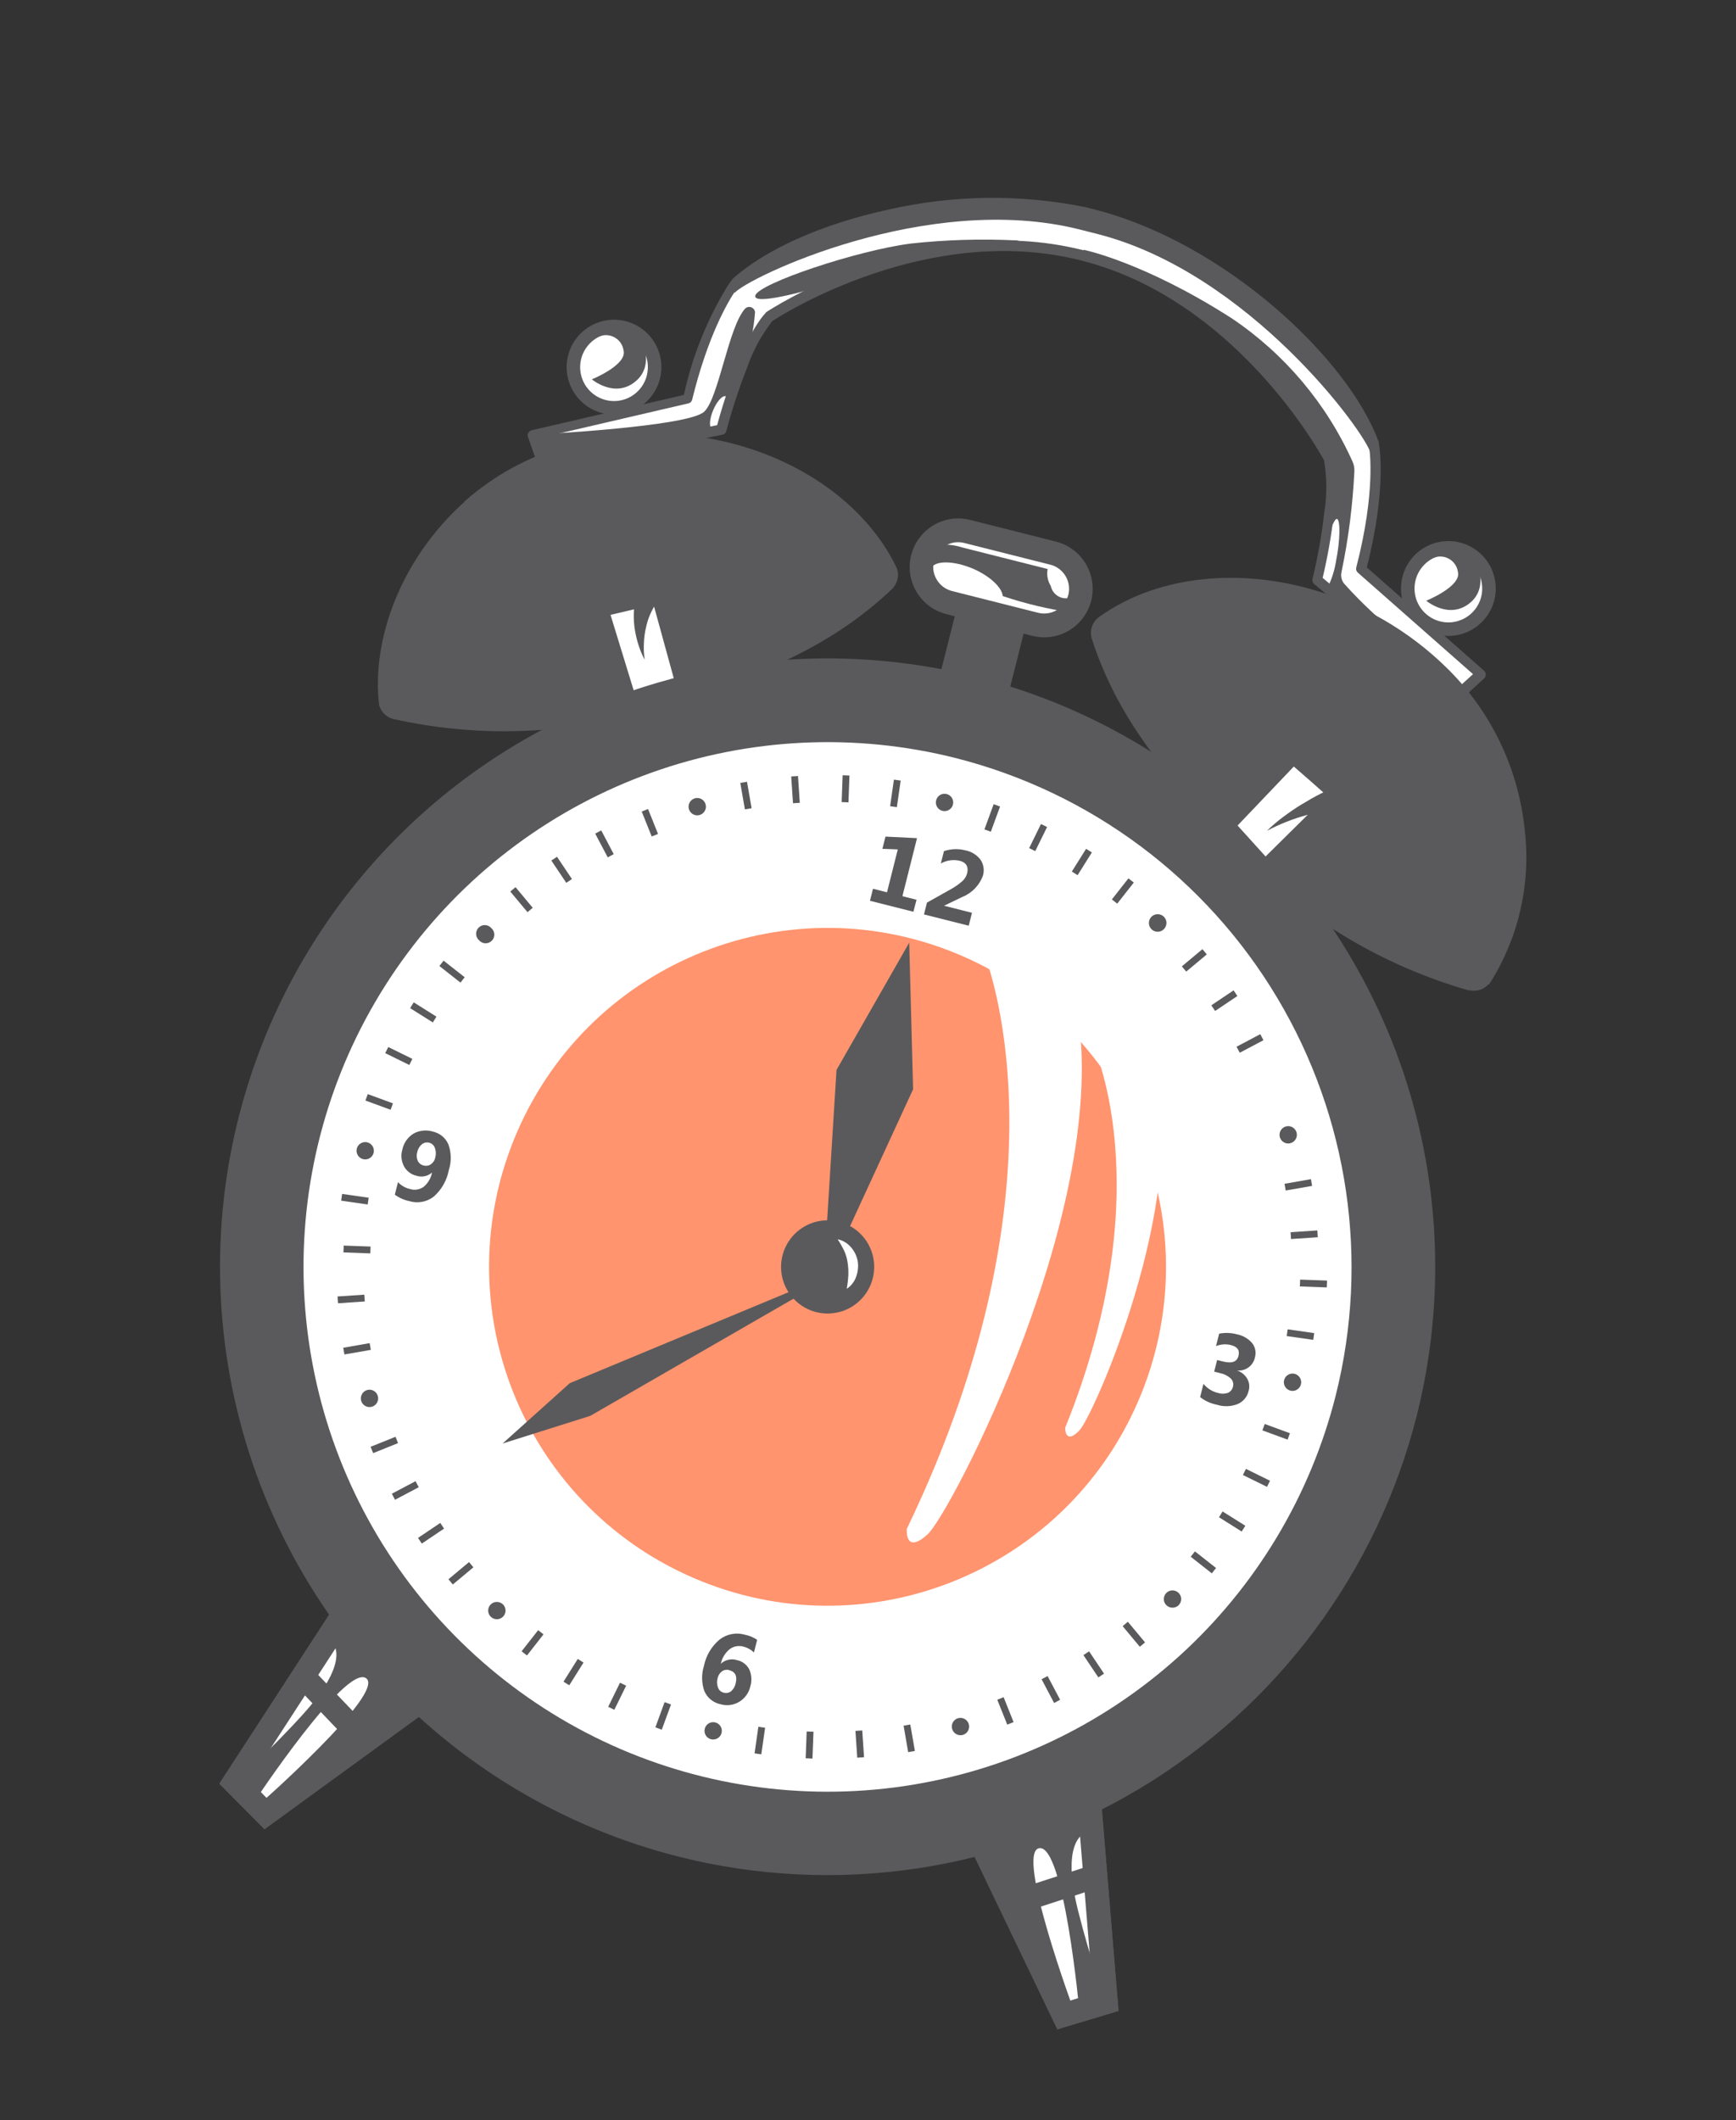 <svg width="86" height="105" viewBox="0 0 86 105" fill="none" xmlns="http://www.w3.org/2000/svg">
<rect x="0" y="0" width="86" height="105" fill="#333333" stroke="none"/>
<g clip-path="url(#clip0_0_677)">
<path d="M73.375 33.376L72.17 34.477L66.031 29.343L65.274 28.709C65.534 27.618 65.73 26.513 65.859 25.399C66.078 23.4 65.835 22.668 65.835 22.668C65.835 22.668 61.638 14.641 53.6 12.613C45.562 10.585 38.066 15.662 38.066 15.662C38.066 15.662 37.505 16.191 36.752 18.054C36.336 19.096 35.984 20.162 35.7 21.247L26.891 23.052L26.351 21.512L34.025 19.752C34.821 16.59 35.779 14.879 36.206 14.274C36.264 14.182 36.328 14.094 36.398 14.011C37.996 12.567 40.818 11.309 44.041 10.613C47.205 9.894 50.484 9.852 53.665 10.491L54.082 10.596C60.478 12.21 66.588 17.938 68.034 21.998C68.034 21.998 68.462 24.091 67.407 28.175L73.325 33.364L73.375 33.376Z" fill="white"/>
<path d="M72.108 34.725C72.072 34.723 72.036 34.714 72.003 34.699L65.104 28.924C65.069 28.894 65.043 28.855 65.028 28.811C65.013 28.768 65.01 28.721 65.019 28.676C65.281 27.596 65.475 26.501 65.602 25.397C65.742 24.536 65.739 23.657 65.592 22.797C65.34 22.332 61.162 14.816 53.55 12.896C45.939 10.976 38.695 15.615 38.259 15.901C37.723 16.589 37.304 17.361 37.019 18.185C36.613 19.219 36.266 20.275 35.98 21.349C35.968 21.394 35.944 21.435 35.91 21.466C35.876 21.498 35.833 21.519 35.788 21.527L26.983 23.339C26.923 23.35 26.861 23.34 26.808 23.31C26.755 23.28 26.714 23.233 26.692 23.176L26.153 21.631C26.139 21.587 26.137 21.541 26.148 21.497C26.159 21.453 26.183 21.414 26.215 21.382C26.253 21.339 26.305 21.311 26.362 21.303L33.879 19.557C34.294 17.644 35.03 15.814 36.054 14.146C36.179 13.961 36.255 13.869 36.263 13.861C36.264 13.85 36.266 13.84 36.27 13.831C37.915 12.345 40.743 11.085 44.027 10.377C47.227 9.648 50.545 9.607 53.761 10.257L54.178 10.362C60.664 11.998 66.825 17.776 68.312 21.921L68.305 21.951C68.324 22.04 68.724 24.099 67.711 28.099L73.503 33.203C73.548 33.238 73.58 33.287 73.595 33.342C73.607 33.385 73.608 33.431 73.597 33.475C73.586 33.518 73.564 33.558 73.532 33.59L72.326 34.695C72.294 34.717 72.258 34.73 72.22 34.735C72.182 34.74 72.144 34.737 72.108 34.725ZM26.728 21.691L27.103 22.757L35.527 21.055C35.809 20.016 36.149 18.993 36.546 17.992C37.319 16.075 37.899 15.53 37.926 15.505L37.934 15.475C38.011 15.421 45.614 10.36 53.652 12.388C61.69 14.416 65.982 22.484 66.025 22.563L66.042 22.599C66.035 22.629 66.303 23.409 66.08 25.444C65.957 26.512 65.771 27.572 65.523 28.619L72.137 34.146L72.972 33.386L67.262 28.355C67.228 28.324 67.203 28.284 67.19 28.24C67.177 28.195 67.176 28.149 67.188 28.104C68.172 24.298 67.85 22.248 67.816 22.049C66.37 17.989 60.362 12.424 54.045 10.825L53.639 10.722C50.493 10.083 47.247 10.122 44.117 10.838C40.971 11.517 38.165 12.757 36.598 14.162C36.591 14.192 36.52 14.263 36.434 14.395C36.047 14.968 35.06 16.646 34.289 19.793C34.278 19.838 34.255 19.88 34.221 19.913C34.188 19.945 34.146 19.968 34.1 19.977L26.728 21.691Z" fill="#5A5A5C"/>
<path d="M29.927 20.133C31.003 20.405 32.095 19.752 32.367 18.674C32.638 17.597 31.985 16.503 30.909 16.232C29.833 15.96 28.74 16.613 28.469 17.691C28.198 18.768 28.85 19.862 29.927 20.133Z" fill="white"/>
<path d="M29.844 20.461C29.394 20.347 28.987 20.103 28.676 19.758C28.365 19.413 28.163 18.984 28.095 18.524C28.028 18.064 28.098 17.595 28.297 17.175C28.496 16.755 28.815 16.404 29.214 16.165C29.612 15.927 30.072 15.812 30.536 15.836C31 15.859 31.446 16.02 31.819 16.297C32.191 16.575 32.473 16.956 32.629 17.394C32.784 17.832 32.807 18.306 32.694 18.757C32.54 19.36 32.154 19.878 31.62 20.198C31.086 20.517 30.447 20.612 29.844 20.461ZM30.827 16.554C30.506 16.473 30.167 16.489 29.855 16.601C29.542 16.712 29.27 16.914 29.072 17.18C28.874 17.447 28.759 17.766 28.742 18.098C28.726 18.429 28.807 18.759 28.977 19.044C29.148 19.329 29.398 19.557 29.698 19.699C29.998 19.842 30.333 19.892 30.661 19.844C30.989 19.796 31.296 19.651 31.542 19.428C31.788 19.206 31.963 18.915 32.044 18.593C32.153 18.161 32.086 17.704 31.857 17.321C31.629 16.939 31.259 16.663 30.827 16.554Z" fill="#5A5A5C"/>
<path d="M29.717 16.649C29.841 16.604 29.973 16.588 30.104 16.601C30.235 16.614 30.362 16.657 30.474 16.725C30.587 16.793 30.683 16.886 30.756 16.996C30.828 17.107 30.875 17.232 30.892 17.362C31.066 18.077 29.321 18.787 29.321 18.787C29.321 18.787 30.456 19.744 31.483 18.889C32.511 18.035 31.695 16.625 31.695 16.625C31.695 16.625 30.777 15.892 29.917 16.23C29.057 16.567 29.717 16.649 29.717 16.649Z" fill="#5A5A5C"/>
<path d="M71.26 31.095C72.336 31.367 73.428 30.714 73.7 29.636C73.971 28.559 73.318 27.465 72.242 27.194C71.166 26.922 70.073 27.576 69.802 28.653C69.531 29.73 70.183 30.824 71.26 31.095Z" fill="white"/>
<path d="M71.178 31.423C70.728 31.31 70.322 31.065 70.01 30.721C69.699 30.376 69.497 29.947 69.429 29.488C69.362 29.028 69.431 28.559 69.63 28.139C69.829 27.719 70.147 27.368 70.546 27.129C70.944 26.89 71.403 26.775 71.867 26.798C72.33 26.821 72.777 26.981 73.149 27.257C73.522 27.534 73.805 27.915 73.961 28.352C74.118 28.79 74.141 29.264 74.029 29.714C73.876 30.319 73.491 30.838 72.956 31.159C72.422 31.479 71.782 31.574 71.178 31.423ZM72.161 27.517C71.84 27.436 71.501 27.452 71.188 27.563C70.875 27.675 70.603 27.877 70.405 28.144C70.207 28.41 70.093 28.73 70.076 29.062C70.06 29.394 70.142 29.723 70.313 30.008C70.483 30.293 70.735 30.521 71.035 30.663C71.335 30.805 71.671 30.855 71.999 30.805C72.327 30.756 72.634 30.611 72.879 30.388C73.125 30.164 73.299 29.873 73.379 29.55C73.485 29.119 73.416 28.663 73.188 28.283C72.96 27.902 72.591 27.627 72.161 27.517Z" fill="#5A5A5C"/>
<path d="M71.051 27.611C71.175 27.567 71.308 27.551 71.439 27.565C71.57 27.578 71.697 27.621 71.809 27.69C71.922 27.759 72.018 27.852 72.09 27.963C72.162 28.074 72.208 28.199 72.225 28.33C72.399 29.044 70.655 29.75 70.655 29.75C70.655 29.75 71.79 30.707 72.821 29.858C73.852 29.01 73.033 27.594 73.033 27.594C73.033 27.594 72.117 26.835 71.251 27.192C70.386 27.549 71.051 27.611 71.051 27.611Z" fill="#5A5A5C"/>
<path d="M37.404 15.447C37.395 15.395 37.373 15.346 37.34 15.306C37.306 15.265 37.262 15.235 37.212 15.217C37.162 15.2 37.109 15.196 37.057 15.207C37.006 15.217 36.958 15.242 36.919 15.277C36.088 16.171 35.602 19.733 34.883 20.391C34.072 21.137 26.652 21.514 26.416 21.528L26.957 23.069L35.765 21.263C36.05 20.178 36.401 19.112 36.817 18.071C37.145 17.231 37.343 16.346 37.404 15.447ZM35.901 20.558C35.71 21.001 35.431 21.311 35.275 21.24C35.119 21.169 35.144 20.758 35.329 20.314C35.515 19.87 35.798 19.561 35.956 19.627C36.113 19.693 36.087 20.109 35.901 20.558Z" fill="#5A5A5C"/>
<path d="M37.417 14.638C37.292 15.134 39.858 14.451 41.228 14.016C42.375 13.518 43.558 13.111 44.768 12.797C46.543 12.39 48.357 12.173 50.178 12.151C50.178 12.151 50.73 11.926 50.33 11.904C48.591 11.821 46.848 11.873 45.117 12.062C42.452 12.403 37.561 14.046 37.417 14.638Z" fill="#5A5A5C"/>
<path d="M68.091 21.981C67.368 19.951 65.474 17.504 62.97 15.363C60.523 13.227 57.654 11.634 54.548 10.688L53.715 10.478C50.535 9.839 47.255 9.88 44.092 10.6C40.868 11.296 38.047 12.553 36.449 13.998C36.379 14.081 36.314 14.169 36.256 14.261L36.396 14.502C37.014 13.765 45.92 9.456 53.492 11.366L54.325 11.577C61.897 13.487 67.703 21.509 67.899 22.45L68.136 22.304C68.111 22.087 68.091 21.981 68.091 21.981Z" fill="#5A5A5C"/>
<path d="M69.675 31.736C68.55 30.892 67.511 29.938 66.574 28.889C66.515 28.81 66.475 28.719 66.454 28.623C66.434 28.527 66.434 28.427 66.456 28.331C66.802 26.68 67.015 25.004 67.096 23.319C67.099 23.162 67.068 23.007 67.005 22.863C65.71 19.982 63.635 17.521 61.014 15.761C56.673 12.977 53.683 12.37 53.683 12.37L53.622 12.613C61.64 14.636 65.856 22.669 65.856 22.669C65.856 22.669 66.099 23.4 65.881 25.399C65.751 26.513 65.556 27.618 65.295 28.709L65.454 28.833C65.44 28.457 65.468 28.079 65.537 27.709C65.677 26.899 66.05 25.669 66.228 25.698C66.405 25.726 66.398 26.738 66.184 27.798C66.114 28.238 65.98 28.664 65.786 29.065L66.059 29.276L66.048 29.321L72.186 34.455C72.186 34.455 72.5 34.048 69.675 31.736Z" fill="#5A5A5C"/>
<path d="M43.783 28.724C41.129 31.222 38.056 32.621 34.074 33.94C33.497 34.137 32.863 34.331 32.222 34.528C31.811 34.656 31.397 34.769 30.986 34.871C27.264 35.808 23.375 35.864 19.628 35.035C19.546 35.017 19.474 34.97 19.423 34.904C19.373 34.847 19.343 34.774 19.338 34.698C19.028 31.616 20.461 27.849 23.417 25.243C24.786 24.033 26.408 23.146 28.164 22.645C30.312 22.019 32.572 21.879 34.78 22.234C35.1 22.283 35.411 22.346 35.72 22.419C39.406 23.259 42.461 25.45 43.857 28.283C43.892 28.355 43.903 28.435 43.889 28.513C43.878 28.593 43.841 28.667 43.783 28.724Z" fill="#5A5A5C"/>
<path d="M19.524 35.616L19.484 35.606C19.282 35.556 19.102 35.442 18.97 35.281C18.882 35.172 18.817 35.046 18.779 34.91L18.765 34.775L18.756 34.688C18.451 31.27 20.115 27.424 23.015 24.851L23.026 24.806L23.076 24.777C24.5 23.53 26.182 22.614 28.002 22.097C30.234 21.451 32.581 21.304 34.876 21.667C35.224 21.729 35.547 21.789 35.85 21.86C39.721 22.742 42.91 25.051 44.383 28.041C44.476 28.22 44.508 28.425 44.474 28.623C44.436 28.834 44.334 29.028 44.181 29.178C41.409 31.81 38.208 33.214 34.256 34.518C33.68 34.711 33.067 34.905 32.394 35.105C31.976 35.237 31.545 35.355 31.119 35.458C27.318 36.409 23.349 36.463 19.524 35.616ZM23.755 25.724C21.152 28.04 19.672 31.467 19.906 34.498C23.517 35.273 27.259 35.205 30.84 34.301C31.245 34.202 31.653 34.089 32.053 33.968C32.717 33.761 33.319 33.569 33.895 33.377C37.64 32.136 40.679 30.812 43.271 28.394C41.928 25.79 39.067 23.77 35.602 22.975C35.314 22.902 35.026 22.829 34.697 22.799C32.573 22.462 30.402 22.598 28.337 23.195C26.668 23.668 25.126 24.507 23.821 25.651L23.782 25.699L23.755 25.724Z" fill="#5A5A5C"/>
<path d="M19.336 34.692C19.336 34.692 29.448 27.604 42.558 28.109C42.558 28.109 37.69 19.796 27.429 22.887C27.433 22.872 19.133 26.052 19.336 34.692Z" fill="#5A5A5C"/>
<path d="M41.946 28.187C41.946 28.187 38.329 32.374 34.904 33.658C31.48 34.943 23.591 34.937 20.779 33.747C23.112 32.25 25.657 31.113 28.327 30.373C32.631 29.22 38.456 28.267 38.456 28.267C37.684 29.625 36.712 30.858 35.572 31.926C35.572 31.926 39.03 29.964 40.213 28.156L41.946 28.187Z" fill="#5A5A5C"/>
<path d="M19.798 35.347L18.907 34.594C20.647 32.584 25.174 30.501 31.023 29.015C35.466 27.892 41.249 27.023 44.151 27.982L43.785 29.099C41.589 28.376 36.69 28.792 31.306 30.174C25.791 31.549 21.375 33.544 19.798 35.347Z" fill="#5A5A5C"/>
<path d="M34.084 33.968L32.796 29.262C32.314 29.372 30.001 29.887 29.509 30.042L31.031 35.035L34.084 33.968Z" fill="white"/>
<path d="M30.651 35.789L28.777 29.662L29.323 29.483C29.709 29.354 31.013 29.055 32.225 28.785L32.666 28.69L33.225 28.562L34.817 34.348L30.651 35.789ZM30.245 30.45L31.418 34.272L33.378 33.59L32.379 29.953C31.797 30.087 30.863 30.299 30.245 30.45Z" fill="#5A5A5C"/>
<path d="M32.648 29.678C32.498 29.873 32.369 30.083 32.264 30.305C32.15 30.538 32.065 30.784 32.011 31.038C31.946 31.3 31.909 31.569 31.899 31.839C31.883 32.117 31.896 32.396 31.937 32.672C31.802 32.418 31.692 32.152 31.61 31.877C31.523 31.594 31.462 31.305 31.426 31.012C31.39 30.706 31.386 30.397 31.416 30.091C31.446 29.77 31.51 29.454 31.606 29.146L32.648 29.678Z" fill="#5A5A5C"/>
<path d="M35.713 22.407C35.406 22.329 35.098 22.252 34.773 22.222C32.841 22.346 30.951 22.849 29.213 23.704C27.475 24.559 25.922 25.749 24.643 27.205L23.151 27.013C23.457 26.154 24.013 25.406 24.747 24.866C25.929 24.003 23.536 25.173 23.42 25.233C20.831 27.663 20.607 32.363 20.635 32.608C21.547 31.835 23.82 30.682 26.721 29.656C26.516 28.96 26.204 27.414 27.42 27.193C28.069 27.087 27.829 28.774 27.482 29.378C30.028 28.516 32.654 27.911 35.32 27.571C35.065 26.91 34.132 24.225 34.93 23.777C35.816 23.298 37.161 23.965 37.851 24.746C38.415 25.416 38.892 26.894 39.05 27.377C40.693 27.397 42.321 27.687 43.87 28.234C42.468 25.447 39.414 23.251 35.713 22.407ZM29.003 26.204C28.815 26.156 28.739 25.81 28.835 25.428C28.931 25.046 29.162 24.776 29.351 24.824C29.539 24.872 29.61 25.217 29.514 25.599C29.418 25.981 29.202 26.254 29.018 26.208L29.003 26.204Z" fill="#5A5A5C"/>
<path d="M17.191 79.673L11.617 88.26L13.165 89.817L20.969 84.126L17.191 79.673Z" fill="#5A5A5C"/>
<path d="M13.103 90.588L10.865 88.334L17.124 78.706L21.82 84.246L13.103 90.588ZM12.37 88.18L13.208 89.041L20.094 84.021L17.248 80.664L12.37 88.18Z" fill="#5A5A5C"/>
<path d="M12.588 89.238C12.588 89.238 17.121 82.4 18.134 83.11C19.148 83.819 12.774 89.422 12.774 89.422L12.588 89.238Z" fill="white"/>
<path d="M16.255 81.126C17.029 81.654 16.76 82.974 15.002 84.907C13.245 86.839 11.612 88.275 11.612 88.275L16.255 81.126Z" fill="white"/>
<path d="M13.103 90.588L10.865 88.334L17.124 78.706L21.82 84.246L13.103 90.588ZM12.37 88.18L13.208 89.041L20.094 84.021L17.248 80.664L12.37 88.18Z" fill="#5A5A5C"/>
<path d="M15.442 82.611L14.593 83.425L17.659 86.63L18.508 85.816L15.442 82.611Z" fill="#5A5A5C"/>
<path d="M53.946 88.947L54.788 99.152L52.692 99.79L48.515 91.076L53.946 88.947Z" fill="#5A5A5C"/>
<path d="M52.381 100.498L47.708 90.762L54.463 88.127L55.411 99.589L52.381 100.498ZM49.316 91.394L53.002 99.082L54.147 98.721L53.409 89.777L49.316 91.394Z" fill="#5A5A5C"/>
<path d="M53.468 99.553C53.468 99.553 52.715 91.381 51.492 91.526C50.268 91.672 53.222 99.628 53.222 99.628L53.468 99.553Z" fill="white"/>
<path d="M54.086 90.671C53.149 90.767 52.761 92.058 53.399 94.594C54.036 97.131 54.784 99.167 54.784 99.167L54.086 90.671Z" fill="white"/>
<path d="M52.381 100.498L47.708 90.762L54.463 88.127L55.411 99.589L52.381 100.498ZM49.316 91.394L53.002 99.082L54.147 98.721L53.409 89.777L49.316 91.394Z" fill="#5A5A5C"/>
<path d="M54.095 92.361L49.878 93.729L50.241 94.849L54.457 93.48L54.095 92.361Z" fill="#5A5A5C"/>
<path d="M50.288 30.666L48.012 30.092L47.076 33.81L49.352 34.384L50.288 30.666Z" fill="#5A5A5C"/>
<path d="M49.773 35.097L46.361 34.237L47.585 29.377L50.997 30.238L49.773 35.097ZM47.785 33.382L48.925 33.669L49.574 31.093L48.433 30.805L47.785 33.382Z" fill="#5A5A5C"/>
<path d="M53.485 29.599C53.418 29.871 53.287 30.124 53.104 30.337C52.977 30.487 52.825 30.614 52.656 30.714C52.451 30.834 52.224 30.912 51.989 30.943C51.754 30.974 51.515 30.959 51.286 30.897L47.032 29.823C46.638 29.724 46.288 29.496 46.039 29.175C45.79 28.853 45.656 28.458 45.658 28.051C45.659 27.905 45.678 27.759 45.715 27.617C45.762 27.428 45.839 27.248 45.944 27.084C46.094 26.845 46.298 26.645 46.539 26.5C46.956 26.262 47.45 26.197 47.914 26.319L52.173 27.393C52.342 27.435 52.503 27.502 52.651 27.593C52.988 27.792 53.251 28.095 53.401 28.457C53.552 28.818 53.581 29.219 53.485 29.599Z" fill="#5A5A5C"/>
<path d="M53.316 28.273C53.24 28.133 53.134 28.011 53.006 27.917C52.877 27.823 52.73 27.758 52.573 27.727L52.644 27.591C52.496 27.501 52.336 27.433 52.167 27.392L47.913 26.318C47.448 26.197 46.955 26.262 46.538 26.5C46.296 26.644 46.092 26.844 45.943 27.083C46.514 26.92 47.121 26.931 47.685 27.116L51.9 28.18C51.843 28.468 51.898 28.767 52.054 29.016C52.078 29.136 52.131 29.248 52.208 29.344C52.285 29.439 52.383 29.515 52.495 29.565C52.606 29.615 52.728 29.638 52.851 29.631C52.973 29.625 53.092 29.59 53.198 29.528C53.303 29.466 53.393 29.381 53.459 29.277C53.526 29.174 53.566 29.057 53.578 28.935C53.59 28.813 53.573 28.69 53.528 28.576C53.483 28.462 53.412 28.36 53.32 28.279L53.316 28.273Z" fill="white"/>
<path d="M53.103 30.336C52.976 30.486 52.824 30.614 52.654 30.714C52.45 30.834 52.223 30.912 51.988 30.943C51.753 30.974 51.514 30.959 51.285 30.896L47.03 29.823C46.636 29.724 46.287 29.496 46.038 29.174C45.789 28.853 45.655 28.458 45.657 28.051L46.108 28.165C46.294 27.742 47.235 27.753 48.217 28.169C49.057 28.539 49.642 29.104 49.675 29.519C50.791 29.895 51.938 30.169 53.103 30.336Z" fill="white"/>
<path d="M51.137 31.487L46.883 30.414C46.36 30.283 45.897 29.98 45.568 29.554C45.238 29.128 45.06 28.604 45.064 28.065C45.066 27.872 45.092 27.68 45.139 27.493C45.201 27.243 45.304 27.005 45.443 26.788L45.527 26.667C45.808 26.277 46.199 25.981 46.651 25.817C47.102 25.654 47.592 25.629 48.057 25.748L52.317 26.823C52.542 26.879 52.758 26.969 52.956 27.09C53.4 27.355 53.747 27.757 53.946 28.235C54.144 28.712 54.184 29.241 54.06 29.744C53.969 30.106 53.794 30.442 53.55 30.724C53.381 30.921 53.182 31.09 52.96 31.224C52.688 31.386 52.387 31.492 52.075 31.537C51.762 31.582 51.443 31.566 51.137 31.487ZM46.385 27.49C46.334 27.584 46.294 27.684 46.267 27.788C46.245 27.885 46.232 27.985 46.23 28.085C46.233 28.359 46.327 28.624 46.497 28.839C46.667 29.054 46.904 29.206 47.17 29.272L51.429 30.347C51.652 30.403 51.885 30.395 52.103 30.325C52.321 30.255 52.515 30.125 52.663 29.951C52.788 29.81 52.878 29.64 52.925 29.457C52.988 29.2 52.968 28.93 52.866 28.685C52.764 28.441 52.586 28.236 52.359 28.1C52.258 28.039 52.149 27.994 52.035 27.966L47.77 26.89C47.614 26.849 47.451 26.84 47.291 26.863C47.131 26.887 46.978 26.941 46.84 27.024C46.675 27.119 46.537 27.253 46.436 27.413L46.385 27.49Z" fill="#5A5A5C"/>
<path d="M63.55 53.586L62.317 54.081L62.38 54.238L63.613 53.742L63.55 53.586Z" fill="#5A5A5C"/>
<path d="M34.511 88.509C48.727 92.096 63.157 83.467 66.74 69.237C70.323 55.006 61.703 40.562 47.487 36.975C33.271 33.388 18.841 42.017 15.258 56.247C11.675 70.478 20.294 84.922 34.511 88.509Z" fill="white"/>
<path d="M56.374 69.417C60.059 60.915 56.162 51.033 47.669 47.344C39.176 43.655 29.304 47.556 25.618 56.058C21.933 64.559 25.83 74.442 34.323 78.13C42.816 81.82 52.689 77.918 56.374 69.417Z" fill="#FF946E"/>
<path d="M34.366 89.08C29.161 87.767 24.461 84.939 20.861 80.953C17.262 76.967 14.924 72.001 14.144 66.685C13.363 61.368 14.176 55.94 16.478 51.086C18.78 46.231 22.468 42.169 27.077 39.414C31.685 36.658 37.007 35.332 42.368 35.604C47.729 35.876 52.889 37.733 57.196 40.941C61.502 44.149 64.762 48.563 66.562 53.625C68.362 58.688 68.623 64.171 67.309 69.381C65.543 76.362 61.083 82.356 54.907 86.049C48.731 89.742 41.344 90.832 34.366 89.08ZM47.344 37.541C42.365 36.285 37.125 36.535 32.288 38.259C27.45 39.984 23.233 43.105 20.168 47.23C17.102 51.354 15.328 56.295 15.069 61.428C14.809 66.562 16.076 71.657 18.709 76.07C21.343 80.483 25.224 84.015 29.863 86.22C34.502 88.424 39.689 89.202 44.77 88.456C49.85 87.709 54.596 85.471 58.406 82.025C62.215 78.578 64.919 74.079 66.174 69.094C67.848 62.411 66.806 55.336 63.276 49.42C59.746 43.505 54.017 39.233 47.344 37.541Z" fill="#5A5A5C"/>
<path d="M48.212 34.096C42.552 32.669 36.596 32.954 31.098 34.915C25.6 36.876 20.806 40.425 17.323 45.113C13.84 49.801 11.823 55.418 11.529 61.253C11.235 67.089 12.675 72.88 15.669 77.896C18.663 82.911 23.075 86.925 28.348 89.431C33.621 91.936 39.517 92.821 45.292 91.972C51.067 91.123 56.46 88.579 60.791 84.661C65.121 80.744 68.194 75.629 69.621 69.964C70.568 66.202 70.766 62.289 70.202 58.451C69.639 54.612 68.326 50.922 66.338 47.591C64.35 44.261 61.726 41.355 58.616 39.039C55.506 36.724 51.971 35.044 48.212 34.096ZM34.51 88.509C29.418 87.224 24.821 84.457 21.3 80.556C17.779 76.656 15.493 71.798 14.73 66.597C13.968 61.396 14.763 56.085 17.016 51.336C19.268 46.588 22.877 42.615 27.386 39.919C31.895 37.224 37.1 35.927 42.345 36.194C47.59 36.46 52.638 38.277 56.851 41.415C61.064 44.554 64.253 48.872 66.014 53.825C67.775 58.777 68.029 64.141 66.745 69.238C65.892 72.622 64.383 75.805 62.301 78.605C60.22 81.405 57.608 83.768 54.615 85.557C51.622 87.347 48.306 88.528 44.856 89.035C41.407 89.541 37.891 89.363 34.51 88.509Z" fill="#5A5A5C"/>
<path d="M16.45 74.191L16.717 74.786C16.815 74.985 16.915 75.174 17.009 75.388C17.103 75.601 17.213 75.772 17.318 75.962L17.473 76.244L17.646 76.52C18.089 77.258 18.571 77.972 19.091 78.658L19.489 79.17C19.616 79.34 19.759 79.502 19.892 79.668C20.16 80.005 20.446 80.336 20.733 80.64C20.872 80.802 21.023 80.956 21.169 81.109L21.611 81.574C21.915 81.873 22.225 82.173 22.532 82.461C25.025 84.78 27.926 86.617 31.088 87.877C31.482 88.03 31.874 88.192 32.275 88.314C32.677 88.437 33.075 88.595 33.487 88.694L34.102 88.849C34.311 88.902 34.514 88.953 34.722 89.006L35.962 89.276C37.636 89.587 39.333 89.756 41.035 89.78L41.676 89.789C41.892 89.791 42.102 89.796 42.316 89.781L43.599 89.736C44.031 89.718 44.455 89.666 44.885 89.632L45.527 89.578L46.166 89.491C46.596 89.436 47.025 89.386 47.452 89.325C47.879 89.263 48.304 89.165 48.722 89.117L49.368 89.005L49.999 88.864L51.28 88.596C50.875 88.758 50.461 88.917 50.056 89.058L49.44 89.282L48.816 89.479L47.556 89.853C47.128 89.961 46.704 90.054 46.277 90.158L45.633 90.307L44.983 90.417C44.549 90.487 44.116 90.573 43.683 90.617L42.37 90.761C42.152 90.79 41.929 90.797 41.709 90.811L41.048 90.839C39.272 90.923 37.492 90.827 35.735 90.555C35.295 90.481 34.86 90.386 34.422 90.302C34.209 90.249 33.991 90.194 33.778 90.14L33.128 89.976C32.697 89.867 32.275 89.719 31.85 89.585C31.425 89.451 31.007 89.288 30.593 89.13C25.597 87.151 21.374 83.608 18.555 79.03C18.088 78.261 17.672 77.463 17.31 76.641C16.95 75.852 16.662 75.032 16.45 74.191Z" fill="#5A5A5C"/>
<path d="M53.392 37.568C55.62 38.769 57.74 40.162 59.727 41.732C60.722 42.534 61.663 43.401 62.543 44.327C65.207 47.143 67.135 50.575 68.155 54.316C68.817 56.801 69.179 59.356 69.234 61.926L69.246 62.885C69.249 63.208 69.232 63.526 69.23 63.847C69.218 64.483 69.192 65.131 69.136 65.771C69.113 66.093 69.069 66.414 69.036 66.733C69.003 67.052 68.954 67.373 68.895 67.69C68.794 68.324 68.666 68.957 68.509 69.583C67.889 72.088 66.869 74.476 65.488 76.655C64.8 77.736 64.03 78.763 63.185 79.727C62.343 80.689 61.435 81.593 60.469 82.431C59.506 83.263 58.489 84.029 57.423 84.724C56.365 85.415 55.253 86.017 54.096 86.524C54.654 86.232 55.192 85.898 55.722 85.552C56.253 85.205 56.764 84.848 57.271 84.469C58.28 83.716 59.24 82.9 60.148 82.028C61.967 80.308 63.542 78.349 64.832 76.204C65.15 75.672 65.447 75.124 65.719 74.565C65.992 74.005 66.26 73.445 66.489 72.869C66.956 71.719 67.332 70.534 67.614 69.325C67.895 68.117 68.086 66.889 68.185 65.653C68.235 65.037 68.258 64.42 68.263 63.793C68.269 63.478 68.279 63.164 68.272 62.856L68.255 61.917C68.216 59.424 67.886 56.944 67.274 54.527C66.954 53.325 66.545 52.149 66.05 51.008C65.557 49.868 64.977 48.767 64.317 47.715C62.954 45.611 61.302 43.708 59.411 42.064C57.511 40.427 55.5 38.925 53.392 37.568Z" fill="#5A5A5C"/>
<path d="M12.062 63.201C12.04 62.093 12.057 60.978 12.132 59.867C12.191 58.748 12.329 57.634 12.543 56.534C12.995 54.33 13.711 52.188 14.677 50.157C16.638 46.06 19.539 42.486 23.143 39.725C26.747 36.965 30.953 35.097 35.415 34.273C36.522 34.071 37.64 33.933 38.763 33.861C39.883 33.798 41.007 33.798 42.127 33.86C44.352 33.996 46.551 34.407 48.675 35.084C46.508 34.681 44.306 34.494 42.103 34.524C41.009 34.538 39.917 34.615 38.833 34.755C37.758 34.872 36.691 35.049 35.636 35.284C31.394 36.256 27.409 38.128 23.951 40.772C20.494 43.417 17.642 46.773 15.59 50.614C14.562 52.544 13.739 54.576 13.135 56.678C12.847 57.739 12.623 58.816 12.465 59.903C12.286 60.993 12.177 62.095 12.062 63.201Z" fill="#5A5A5C"/>
<path d="M16.644 49.124L13.985 50.645L14.568 51.667L17.228 50.146L16.644 49.124Z" fill="#5A5A5C"/>
<path d="M16.658 50.224L14.724 52L14.196 51.144L16.658 50.224Z" fill="#5A5A5C"/>
<path d="M33.643 91.954C27.87 90.497 22.658 87.359 18.666 82.938C14.675 78.516 12.083 73.009 11.219 67.113C10.354 61.216 11.255 55.196 13.809 49.812C16.363 44.429 20.454 39.925 25.565 36.869C30.677 33.813 36.578 32.343 42.524 32.645C48.47 32.947 54.193 35.007 58.969 38.565C63.745 42.123 67.36 47.018 69.356 52.633C71.353 58.247 71.641 64.328 70.185 70.106C68.226 77.849 63.278 84.498 56.427 88.594C49.576 92.69 41.382 93.898 33.643 91.954ZM48.068 34.667C42.521 33.267 36.683 33.546 31.294 35.467C25.905 37.388 21.206 40.866 17.792 45.46C14.377 50.055 12.4 55.559 12.111 61.279C11.822 66.998 13.234 72.674 16.167 77.59C19.101 82.506 23.425 86.441 28.593 88.897C33.761 91.353 39.54 92.22 45.2 91.388C50.86 90.556 56.146 88.063 60.391 84.224C64.635 80.384 67.647 75.371 69.045 69.819C70.911 62.373 69.751 54.49 65.818 47.9C61.886 41.31 55.502 36.551 48.068 34.667Z" fill="#5A5A5C"/>
<path d="M43.236 63.306C43.124 63.749 42.884 64.149 42.545 64.455C42.207 64.761 41.785 64.96 41.334 65.026C40.883 65.093 40.422 65.023 40.01 64.828C39.598 64.632 39.253 64.318 39.019 63.926C38.785 63.534 38.673 63.081 38.696 62.625C38.719 62.169 38.876 61.73 39.149 61.364C39.421 60.998 39.796 60.721 40.225 60.567C40.655 60.414 41.12 60.392 41.563 60.504C41.857 60.577 42.133 60.708 42.377 60.889C42.62 61.069 42.825 61.297 42.981 61.557C43.136 61.818 43.239 62.106 43.282 62.406C43.326 62.706 43.31 63.012 43.236 63.306Z" fill="#5A5A5C"/>
<path d="M45.042 46.684L41.44 52.987L40.835 62.701L40.998 62.742L41.162 62.783L45.234 53.944L45.042 46.684Z" fill="#5A5A5C"/>
<path d="M39.399 63.854L28.225 68.499L24.899 71.487L29.241 70.118L39.556 64.173L39.399 63.854Z" fill="#5A5A5C"/>
<path d="M41.497 61.374C41.749 61.425 41.977 61.559 42.145 61.754C42.327 61.954 42.447 62.203 42.492 62.469C42.53 62.727 42.502 62.991 42.41 63.235C42.325 63.478 42.161 63.686 41.945 63.825C41.987 63.602 42.014 63.376 42.026 63.149C42.033 62.947 42.022 62.744 41.993 62.544C41.966 62.349 41.913 62.158 41.836 61.977C41.737 61.768 41.624 61.566 41.497 61.374Z" fill="white"/>
<path d="M46.686 40.156C46.916 40.214 47.15 40.075 47.208 39.845C47.266 39.615 47.126 39.381 46.896 39.323C46.666 39.265 46.433 39.404 46.375 39.635C46.317 39.864 46.456 40.098 46.686 40.156Z" fill="#5A5A5C"/>
<path d="M57.772 45.809C57.752 45.893 57.708 45.969 57.644 46.028C57.581 46.086 57.502 46.124 57.417 46.138C57.332 46.151 57.244 46.139 57.166 46.102C57.088 46.066 57.023 46.007 56.978 45.933C56.933 45.859 56.912 45.774 56.916 45.688C56.92 45.602 56.949 45.519 57 45.45C57.051 45.38 57.122 45.328 57.203 45.299C57.284 45.27 57.372 45.266 57.456 45.287C57.511 45.3 57.563 45.324 57.609 45.358C57.655 45.391 57.694 45.433 57.723 45.482C57.753 45.531 57.772 45.585 57.781 45.641C57.789 45.697 57.786 45.754 57.772 45.809Z" fill="#5A5A5C"/>
<path d="M34.954 39.831C34.97 39.885 34.974 39.942 34.968 39.998C34.961 40.055 34.944 40.109 34.916 40.158C34.888 40.208 34.851 40.251 34.807 40.286C34.762 40.321 34.711 40.347 34.657 40.362C34.575 40.385 34.489 40.383 34.408 40.357C34.327 40.33 34.256 40.281 34.204 40.214C34.151 40.147 34.12 40.067 34.113 39.982C34.106 39.897 34.125 39.813 34.166 39.739C34.208 39.665 34.27 39.605 34.346 39.566C34.421 39.527 34.507 39.512 34.591 39.522C34.675 39.532 34.755 39.566 34.819 39.621C34.884 39.676 34.931 39.749 34.954 39.831Z" fill="#5A5A5C"/>
<path d="M24.335 45.957C24.381 45.995 24.417 46.042 24.444 46.095C24.47 46.148 24.485 46.206 24.488 46.265C24.491 46.324 24.481 46.382 24.46 46.438C24.44 46.493 24.408 46.543 24.366 46.585C24.325 46.627 24.276 46.661 24.221 46.683C24.167 46.706 24.108 46.716 24.049 46.715C23.99 46.714 23.932 46.7 23.879 46.675C23.825 46.651 23.777 46.615 23.738 46.571C23.693 46.533 23.656 46.486 23.63 46.433C23.604 46.38 23.589 46.323 23.586 46.264C23.583 46.205 23.592 46.146 23.613 46.091C23.634 46.036 23.666 45.986 23.707 45.943C23.748 45.901 23.798 45.868 23.852 45.845C23.907 45.823 23.965 45.812 24.024 45.814C24.083 45.815 24.141 45.828 24.195 45.853C24.248 45.878 24.296 45.913 24.335 45.957Z" fill="#5A5A5C"/>
<path d="M18.197 56.572C18.307 56.6 18.402 56.67 18.461 56.768C18.519 56.866 18.536 56.983 18.509 57.093C18.481 57.204 18.41 57.299 18.312 57.357C18.215 57.416 18.098 57.433 17.987 57.405C17.877 57.377 17.782 57.306 17.723 57.209C17.665 57.111 17.648 56.994 17.676 56.883C17.703 56.773 17.774 56.678 17.872 56.62C17.97 56.561 18.087 56.544 18.197 56.572Z" fill="#5A5A5C"/>
<path d="M18.188 68.838C18.27 68.816 18.357 68.817 18.437 68.844C18.518 68.87 18.589 68.92 18.642 68.987C18.694 69.053 18.726 69.134 18.732 69.219C18.739 69.303 18.72 69.388 18.679 69.462C18.637 69.536 18.575 69.596 18.5 69.635C18.424 69.673 18.339 69.689 18.254 69.679C18.17 69.669 18.091 69.634 18.026 69.579C17.961 69.524 17.915 69.451 17.891 69.37C17.861 69.26 17.876 69.143 17.931 69.043C17.987 68.944 18.079 68.87 18.188 68.838Z" fill="#5A5A5C"/>
<path d="M24.305 79.462C24.384 79.38 24.493 79.334 24.607 79.332C24.721 79.33 24.831 79.373 24.913 79.452C24.974 79.511 25.016 79.587 25.034 79.67C25.052 79.753 25.044 79.839 25.013 79.918C24.982 79.997 24.928 80.065 24.858 80.113C24.788 80.161 24.706 80.188 24.621 80.189C24.536 80.19 24.453 80.166 24.382 80.121C24.31 80.075 24.254 80.009 24.22 79.931C24.186 79.853 24.176 79.767 24.191 79.683C24.206 79.6 24.246 79.523 24.305 79.462Z" fill="#5A5A5C"/>
<path d="M35.224 86.133C35.455 86.191 35.688 86.052 35.746 85.822C35.804 85.592 35.664 85.358 35.434 85.3C35.204 85.242 34.971 85.382 34.913 85.612C34.855 85.841 34.995 86.075 35.224 86.133Z" fill="#5A5A5C"/>
<path d="M47.167 85.62C47.144 85.538 47.146 85.452 47.172 85.371C47.199 85.29 47.248 85.219 47.315 85.167C47.381 85.114 47.462 85.083 47.547 85.076C47.631 85.07 47.716 85.088 47.79 85.13C47.864 85.171 47.924 85.234 47.963 85.309C48.001 85.385 48.017 85.47 48.007 85.554C47.997 85.639 47.962 85.718 47.908 85.783C47.853 85.847 47.78 85.894 47.698 85.918C47.644 85.933 47.587 85.938 47.531 85.931C47.474 85.924 47.42 85.907 47.371 85.879C47.321 85.852 47.278 85.814 47.243 85.77C47.208 85.725 47.182 85.674 47.167 85.62Z" fill="#5A5A5C"/>
<path d="M57.785 79.499C57.724 79.439 57.682 79.364 57.664 79.281C57.647 79.198 57.654 79.111 57.685 79.032C57.716 78.953 57.77 78.886 57.84 78.837C57.91 78.789 57.992 78.763 58.077 78.761C58.162 78.76 58.245 78.784 58.317 78.83C58.388 78.876 58.444 78.942 58.478 79.019C58.512 79.097 58.522 79.183 58.507 79.267C58.492 79.35 58.453 79.427 58.394 79.489C58.314 79.57 58.205 79.616 58.091 79.618C57.977 79.62 57.867 79.577 57.785 79.499Z" fill="#5A5A5C"/>
<path d="M63.926 68.869C63.815 68.841 63.72 68.771 63.662 68.673C63.603 68.575 63.586 68.458 63.614 68.348C63.642 68.237 63.712 68.142 63.81 68.084C63.908 68.025 64.025 68.008 64.135 68.036C64.246 68.064 64.341 68.135 64.399 68.233C64.458 68.33 64.475 68.447 64.447 68.558C64.419 68.668 64.349 68.763 64.251 68.821C64.153 68.88 64.036 68.897 63.926 68.869Z" fill="#5A5A5C"/>
<path d="M63.932 56.613C63.851 56.636 63.764 56.634 63.683 56.607C63.603 56.581 63.532 56.531 63.479 56.465C63.427 56.398 63.395 56.317 63.389 56.233C63.382 56.148 63.401 56.063 63.442 55.989C63.483 55.915 63.546 55.855 63.621 55.816C63.697 55.778 63.782 55.763 63.866 55.772C63.951 55.782 64.03 55.817 64.095 55.872C64.159 55.927 64.206 56 64.23 56.081C64.245 56.136 64.25 56.193 64.243 56.249C64.237 56.305 64.219 56.359 64.191 56.409C64.164 56.458 64.127 56.502 64.082 56.537C64.038 56.572 63.987 56.597 63.932 56.613Z" fill="#5A5A5C"/>
<path d="M44.618 38.657L44.284 38.609L44.096 39.925L44.43 39.972L44.618 38.657Z" fill="#5A5A5C"/>
<path d="M42.081 38.407L41.744 38.394L41.695 39.722L42.032 39.735L42.081 38.407Z" fill="#5A5A5C"/>
<path d="M39.532 38.43L39.196 38.453L39.285 39.779L39.621 39.757L39.532 38.43Z" fill="#5A5A5C"/>
<path d="M37.006 38.716L36.674 38.773L36.901 40.083L37.234 40.026L37.006 38.716Z" fill="#5A5A5C"/>
<path d="M32.103 40.065L31.79 40.19L32.285 41.425L32.598 41.299L32.103 40.065Z" fill="#5A5A5C"/>
<path d="M29.784 41.124L29.486 41.282L30.106 42.458L30.404 42.3L29.784 41.124Z" fill="#5A5A5C"/>
<path d="M27.593 42.429L27.313 42.617L28.053 43.721L28.333 43.533L27.593 42.429Z" fill="#5A5A5C"/>
<path d="M25.539 43.935L25.28 44.152L26.132 45.173L26.391 44.957L25.539 43.935Z" fill="#5A5A5C"/>
<path d="M21.975 47.575L21.767 47.84L22.812 48.662L23.02 48.396L21.975 47.575Z" fill="#5A5A5C"/>
<path d="M20.496 49.64L20.317 49.926L21.442 50.634L21.621 50.348L20.496 49.64Z" fill="#5A5A5C"/>
<path d="M19.234 51.852L19.085 52.155L20.278 52.741L20.427 52.438L19.234 51.852Z" fill="#5A5A5C"/>
<path d="M18.219 54.184L18.103 54.501L19.351 54.959L19.467 54.642L18.219 54.184Z" fill="#5A5A5C"/>
<path d="M18.263 59.315L16.948 59.127L16.9 59.461L18.215 59.649L18.263 59.315Z" fill="#5A5A5C"/>
<path d="M18.358 61.733L17.027 61.685L17.015 62.023L18.346 62.071L18.358 61.733Z" fill="#5A5A5C"/>
<path d="M18.048 64.116L16.722 64.205L16.744 64.542L18.071 64.453L18.048 64.116Z" fill="#5A5A5C"/>
<path d="M18.313 66.516L17.004 66.745L17.062 67.077L18.371 66.849L18.313 66.516Z" fill="#5A5A5C"/>
<path d="M19.593 71.154L18.36 71.65L18.485 71.963L19.718 71.468L19.593 71.154Z" fill="#5A5A5C"/>
<path d="M20.586 73.353L19.411 73.974L19.569 74.273L20.744 73.652L20.586 73.353Z" fill="#5A5A5C"/>
<path d="M21.811 75.421L20.708 76.162L20.896 76.442L21.999 75.701L21.811 75.421Z" fill="#5A5A5C"/>
<path d="M23.236 77.358L22.216 78.21L22.432 78.469L23.452 77.617L23.236 77.358Z" fill="#5A5A5C"/>
<path d="M26.66 80.731L25.84 81.776L26.105 81.985L26.925 80.939L26.66 80.731Z" fill="#5A5A5C"/>
<path d="M28.622 82.156L27.915 83.282L28.201 83.461L28.907 82.335L28.622 82.156Z" fill="#5A5A5C"/>
<path d="M30.715 83.332L30.13 84.526L30.433 84.674L31.018 83.481L30.715 83.332Z" fill="#5A5A5C"/>
<path d="M32.924 84.295L32.467 85.543L32.784 85.66L33.241 84.412L32.924 84.295Z" fill="#5A5A5C"/>
<path d="M37.903 85.564L37.569 85.516L37.38 86.832L37.714 86.88L37.903 85.564Z" fill="#5A5A5C"/>
<path d="M40.299 85.76L39.962 85.748L39.912 87.076L40.249 87.089L40.299 85.76Z" fill="#5A5A5C"/>
<path d="M42.715 85.697L42.378 85.719L42.467 87.046L42.804 87.023L42.715 85.697Z" fill="#5A5A5C"/>
<path d="M45.095 85.403L44.763 85.461L44.99 86.771L45.323 86.713L45.095 85.403Z" fill="#5A5A5C"/>
<path d="M49.718 84.05L49.404 84.176L49.899 85.41L50.212 85.284L49.718 84.05Z" fill="#5A5A5C"/>
<path d="M51.897 83.004L51.599 83.161L52.22 84.337L52.518 84.179L51.897 83.004Z" fill="#5A5A5C"/>
<path d="M53.952 81.778L53.672 81.967L54.412 83.071L54.692 82.883L53.952 81.778Z" fill="#5A5A5C"/>
<path d="M55.873 80.315L55.614 80.531L56.466 81.553L56.725 81.336L55.873 80.315Z" fill="#5A5A5C"/>
<path d="M59.196 76.83L58.987 77.095L60.033 77.917L60.241 77.651L59.196 76.83Z" fill="#5A5A5C"/>
<path d="M60.566 74.852L60.387 75.138L61.512 75.846L61.692 75.56L60.566 74.852Z" fill="#5A5A5C"/>
<path d="M61.722 72.744L61.574 73.047L62.767 73.633L62.915 73.331L61.722 72.744Z" fill="#5A5A5C"/>
<path d="M62.654 70.52L62.538 70.836L63.786 71.295L63.902 70.978L62.654 70.52Z" fill="#5A5A5C"/>
<path d="M65.105 66.02L63.789 65.832L63.742 66.166L65.057 66.354L65.105 66.02Z" fill="#5A5A5C"/>
<path d="M65.739 63.418L64.407 63.37L64.395 63.708L65.727 63.756L65.739 63.418Z" fill="#5A5A5C"/>
<path d="M65.26 60.935L63.934 61.024L63.956 61.361L65.282 61.272L65.26 60.935Z" fill="#5A5A5C"/>
<path d="M64.943 58.396L63.634 58.625L63.692 58.957L65.001 58.729L64.943 58.396Z" fill="#5A5A5C"/>
<path d="M62.433 51.215L61.258 51.837L61.416 52.135L62.59 51.514L62.433 51.215Z" fill="#5A5A5C"/>
<path d="M61.111 49.045L60.008 49.786L60.196 50.066L61.299 49.326L61.111 49.045Z" fill="#5A5A5C"/>
<path d="M59.568 47.005L58.548 47.857L58.764 48.117L59.784 47.265L59.568 47.005Z" fill="#5A5A5C"/>
<path d="M55.902 43.498L55.081 44.543L55.346 44.752L56.168 43.706L55.902 43.498Z" fill="#5A5A5C"/>
<path d="M53.804 42.036L53.098 43.162L53.384 43.342L54.09 42.216L53.804 42.036Z" fill="#5A5A5C"/>
<path d="M51.569 40.808L50.984 42.001L51.286 42.15L51.872 40.956L51.569 40.808Z" fill="#5A5A5C"/>
<path d="M49.225 39.826L48.768 41.074L49.085 41.19L49.542 39.942L49.225 39.826Z" fill="#5A5A5C"/>
<path d="M37.508 81.21L37.351 81.835C37.204 81.693 37.022 81.592 36.823 81.543C36.707 81.511 36.585 81.507 36.466 81.53C36.348 81.553 36.236 81.604 36.141 81.677C35.921 81.86 35.768 82.112 35.708 82.392C35.815 82.295 35.945 82.227 36.086 82.196C36.227 82.165 36.374 82.171 36.512 82.215C36.641 82.241 36.762 82.296 36.867 82.376C36.972 82.455 37.058 82.557 37.119 82.674C37.236 82.936 37.255 83.231 37.173 83.506C37.138 83.664 37.072 83.814 36.978 83.947C36.884 84.079 36.764 84.191 36.626 84.276C36.487 84.36 36.333 84.415 36.172 84.436C36.011 84.457 35.848 84.445 35.693 84.399C35.519 84.363 35.357 84.287 35.219 84.176C35.081 84.065 34.971 83.922 34.899 83.761C34.752 83.358 34.743 82.917 34.871 82.508C34.973 81.996 35.245 81.534 35.644 81.198C35.821 81.061 36.027 80.967 36.247 80.925C36.466 80.883 36.693 80.894 36.907 80.958C37.123 80.999 37.328 81.085 37.508 81.21ZM36.129 82.709C36.068 82.691 36.003 82.687 35.94 82.698C35.877 82.708 35.817 82.733 35.765 82.77C35.654 82.854 35.577 82.975 35.548 83.112C35.506 83.263 35.514 83.424 35.569 83.571C35.59 83.635 35.627 83.692 35.677 83.736C35.727 83.781 35.787 83.813 35.852 83.827C35.915 83.846 35.98 83.849 36.044 83.836C36.108 83.824 36.168 83.796 36.218 83.756C36.333 83.655 36.412 83.519 36.443 83.369C36.532 83.012 36.43 82.79 36.127 82.714L36.129 82.709Z" fill="#5A5A5C"/>
<path d="M59.453 69.188L59.618 68.533C59.806 68.761 60.064 68.92 60.352 68.987C60.51 69.036 60.679 69.032 60.835 68.977C60.897 68.949 60.952 68.906 60.995 68.853C61.037 68.799 61.067 68.737 61.081 68.67C61.1 68.599 61.1 68.524 61.081 68.453C61.062 68.383 61.024 68.318 60.971 68.267C60.827 68.135 60.649 68.045 60.457 68.005L60.15 67.928L60.295 67.352L60.577 67.423C61.024 67.536 61.278 67.447 61.353 67.149C61.428 66.852 61.289 66.69 60.962 66.607C60.722 66.551 60.47 66.57 60.241 66.663L60.396 66.047C60.689 65.99 60.992 66.001 61.279 66.08C61.573 66.136 61.839 66.291 62.034 66.519C62.109 66.615 62.16 66.727 62.184 66.847C62.208 66.967 62.204 67.09 62.172 67.208C62.133 67.41 62.021 67.59 61.856 67.713C61.691 67.836 61.486 67.892 61.282 67.871C61.494 67.941 61.673 68.085 61.786 68.278C61.837 68.365 61.869 68.462 61.882 68.562C61.895 68.662 61.888 68.764 61.861 68.861C61.831 69.007 61.766 69.144 61.673 69.26C61.579 69.376 61.46 69.468 61.324 69.528C60.993 69.662 60.625 69.675 60.285 69.567C59.981 69.509 59.696 69.379 59.453 69.188Z" fill="#5A5A5C"/>
<path d="M19.559 59.164L19.716 58.544C19.877 58.716 20.086 58.835 20.315 58.885C20.429 58.921 20.55 58.929 20.668 58.909C20.785 58.889 20.897 58.842 20.993 58.771C21.206 58.59 21.351 58.342 21.402 58.067C21.299 58.158 21.174 58.221 21.04 58.249C20.905 58.277 20.765 58.27 20.634 58.227C20.503 58.198 20.38 58.142 20.273 58.061C20.165 57.98 20.077 57.877 20.014 57.759C19.878 57.504 19.849 57.206 19.932 56.931C19.965 56.768 20.032 56.614 20.127 56.478C20.222 56.343 20.343 56.228 20.484 56.141C20.629 56.06 20.789 56.01 20.954 55.992C21.118 55.975 21.285 55.991 21.443 56.039C21.612 56.077 21.77 56.153 21.904 56.263C22.038 56.373 22.143 56.513 22.212 56.672C22.36 57.08 22.368 57.526 22.236 57.939C22.141 58.451 21.877 58.916 21.487 59.26C21.317 59.392 21.117 59.481 20.906 59.519C20.694 59.558 20.476 59.545 20.271 59.481C20.014 59.428 19.771 59.32 19.559 59.164ZM21.262 56.59C21.2 56.574 21.135 56.573 21.072 56.586C21.009 56.6 20.95 56.628 20.9 56.668C20.783 56.765 20.703 56.899 20.672 57.049C20.627 57.193 20.635 57.348 20.694 57.487C20.723 57.546 20.765 57.598 20.817 57.639C20.869 57.679 20.929 57.708 20.994 57.721C21.054 57.737 21.116 57.74 21.178 57.729C21.239 57.718 21.297 57.694 21.347 57.657C21.457 57.582 21.534 57.467 21.56 57.336C21.606 57.177 21.601 57.007 21.545 56.852C21.523 56.787 21.486 56.729 21.435 56.683C21.385 56.637 21.324 56.605 21.258 56.589L21.262 56.59Z" fill="#5A5A5C"/>
<path d="M45.249 45.153L43.097 44.61L43.247 44.014L43.941 44.19L44.476 42.065L43.713 42.036L43.866 41.431L45.428 41.508L44.705 44.382L45.404 44.559L45.249 45.153Z" fill="#5A5A5C"/>
<path d="M46.768 44.855L48.151 45.204L47.99 45.844L45.773 45.285L45.921 44.7L47.149 44.011C47.343 43.901 47.525 43.77 47.691 43.62C47.797 43.52 47.874 43.391 47.911 43.248C47.991 42.931 47.867 42.709 47.54 42.627C47.224 42.555 46.892 42.603 46.609 42.761L46.763 42.151C47.106 42.034 47.477 42.021 47.827 42.113C48.128 42.171 48.396 42.338 48.579 42.583C48.654 42.697 48.703 42.827 48.723 42.962C48.743 43.097 48.733 43.235 48.693 43.367C48.606 43.605 48.469 43.822 48.293 44.004C48.116 44.185 47.903 44.328 47.668 44.422L46.768 44.855Z" fill="#5A5A5C"/>
<path d="M38.235 89.823L38.351 91.583L36.813 90.715L38.235 89.823Z" fill="#5A5A5C"/>
<path d="M37.683 88.841L36.971 89.284L38.476 91.709L39.188 91.266L37.683 88.841Z" fill="#5A5A5C"/>
<path d="M48.744 47.212C48.744 47.212 53.354 58.226 44.92 75.72C44.92 75.72 44.813 77.023 45.956 75.982C47.099 74.94 55.103 59.596 53.339 49.907C51.576 40.219 47.935 44.162 48.744 47.212Z" fill="white"/>
<path d="M54.069 51.57C54.069 51.57 57.614 58.73 52.767 70.711C52.767 70.711 52.753 71.584 53.467 70.845C54.18 70.106 58.825 59.575 57.238 53.188C55.65 46.8 53.402 49.57 54.069 51.57Z" fill="white"/>
<path d="M73.35 48.321C73.307 48.388 73.243 48.439 73.169 48.468C73.094 48.496 73.013 48.501 72.936 48.48C68.826 47.305 65.088 45.089 62.083 42.047C58.482 38.377 55.976 35.448 54.657 31.452C54.63 31.374 54.629 31.289 54.655 31.211C54.68 31.133 54.73 31.065 54.798 31.017C57.369 29.185 61.097 28.706 64.74 29.715C67.208 30.392 69.463 31.688 71.291 33.479C75.826 37.965 75.842 44.626 73.35 48.321Z" fill="#5A5A5C"/>
<path d="M72.747 49.045C68.552 47.838 64.735 45.575 61.661 42.473C57.756 38.5 55.388 35.611 54.091 31.652C54.027 31.455 54.027 31.242 54.091 31.045C54.155 30.848 54.279 30.676 54.447 30.554C57.169 28.601 61.061 28.1 64.886 29.16C67.451 29.872 69.793 31.226 71.69 33.094C73.878 35.242 75.24 38.092 75.538 41.144C75.838 43.761 75.24 46.403 73.842 48.635L73.759 48.757L73.734 48.75C73.617 48.878 73.467 48.972 73.302 49.023C73.136 49.074 72.96 49.08 72.791 49.04L72.747 49.045ZM55.254 31.433C56.489 35.092 58.761 37.861 62.493 41.659C65.392 44.582 68.981 46.725 72.927 47.892C75.208 44.361 75.075 38.082 70.853 33.949C69.097 32.223 66.932 30.97 64.56 30.308C61.154 29.343 57.677 29.769 55.256 31.423L55.254 31.433Z" fill="#5A5A5C"/>
<path d="M61.051 40.598L64.355 37.177L66.238 39.5L63.118 42.883L61.051 40.598Z" fill="white"/>
<path d="M72.597 48.131C72.597 48.131 67.044 37.09 55.267 31.315C55.267 31.315 63.489 26.305 71.055 33.895C71.059 33.88 76.867 40.619 72.597 48.131Z" fill="#5A5A5C"/>
<path d="M64.071 37.153L59.884 33.821C57.949 32.604 56.182 31.641 54.973 31.289C53.765 30.936 56.956 36.107 56.956 36.107L60.838 40.545L61.236 40.117L61.144 39.999L62.049 38.939L64.071 37.153ZM56.705 32.285C56.705 32.285 59.013 33.174 59.344 33.849C59.617 34.398 60.518 38.527 60.907 39.707C59.971 38.457 57.096 33.688 56.705 32.285Z" fill="#5A5A5C"/>
<path d="M72.435 44.906C72.554 45.142 72.656 45.39 72.778 45.637C72.9 45.884 72.969 46.134 73.054 46.382C73.222 46.885 73.326 47.406 73.365 47.934C73.395 48.044 73.418 48.155 73.434 48.268C75.872 44.554 75.823 37.964 71.309 33.541C69.48 31.75 67.226 30.454 64.758 29.777C64.639 29.747 59.752 29.57 57.037 31.118C57.721 31.388 58.387 31.701 59.032 32.054C59.405 32.248 59.752 32.441 60.08 32.646C60.77 32.184 61.547 31.869 62.364 31.72C63.181 31.572 64.019 31.594 64.827 31.785C66.854 32.322 66.801 33.56 65.661 33.499C64.521 33.439 62.678 33.491 62.599 34.078C62.583 34.143 62.568 34.202 62.578 34.268C64.011 35.261 65.371 36.358 66.645 37.549C67.132 38.004 67.609 38.478 68.067 38.963C68.111 38.929 68.141 38.881 68.154 38.827C68.279 38.33 67.898 34.814 68.842 34.835C69.786 34.857 71.266 35.975 71.707 38.916C71.981 40.801 71.54 41.861 70.848 42.326C71.444 43.143 71.974 44.006 72.435 44.906Z" fill="#5A5A5C"/>
<path d="M72.618 48.675C72.098 46.342 69.155 42.49 64.939 38.623C60.847 34.872 56.731 32.181 54.465 31.757L54.663 30.635C57.689 31.182 62.35 34.686 65.729 37.772C70.18 41.856 73.189 45.841 73.76 48.435L72.618 48.675Z" fill="#5A5A5C"/>
<path d="M63.303 43.489L62.46 42.648L65.739 39.406C65.266 38.98 64.544 38.349 64.094 37.961L61.112 41.089L60.261 40.278L64.014 36.331L64.446 36.709L64.789 37.001C65.719 37.811 66.735 38.696 67.014 38.993L67.41 39.41L63.303 43.489Z" fill="#5A5A5C"/>
<path d="M66.736 39.969C66.422 40 66.07 40.059 65.731 40.127C65.392 40.194 65.055 40.278 64.721 40.368C64.043 40.554 63.387 40.813 62.765 41.142C63.022 40.891 63.295 40.659 63.584 40.445C63.875 40.229 64.176 40.02 64.486 39.834C64.797 39.648 65.107 39.463 65.439 39.298C65.77 39.134 66.089 38.977 66.454 38.826L66.736 39.969Z" fill="#5A5A5C"/>
<path d="M70.197 43.318C68.272 41.096 66.432 39.169 66.432 39.169L66.238 39.5L63.118 42.883C63.65 43.499 64.253 44.048 64.916 44.519C65.996 45.278 69.349 47.438 72.555 48.384L73.153 48.377C72.446 46.542 71.448 44.834 70.197 43.318ZM71.218 46.553C70.806 46.866 68.326 45.258 66.832 43.82C68.178 44.276 71.63 46.234 71.218 46.553Z" fill="#5A5A5C"/>
</g>
<defs>
<clipPath id="clip0_0_677">
<rect width="65" height="90" fill="white" transform="matrix(0.97 0.245 -0.244 0.97 22.901 0.929)"/>
</clipPath>
</defs>
</svg>
